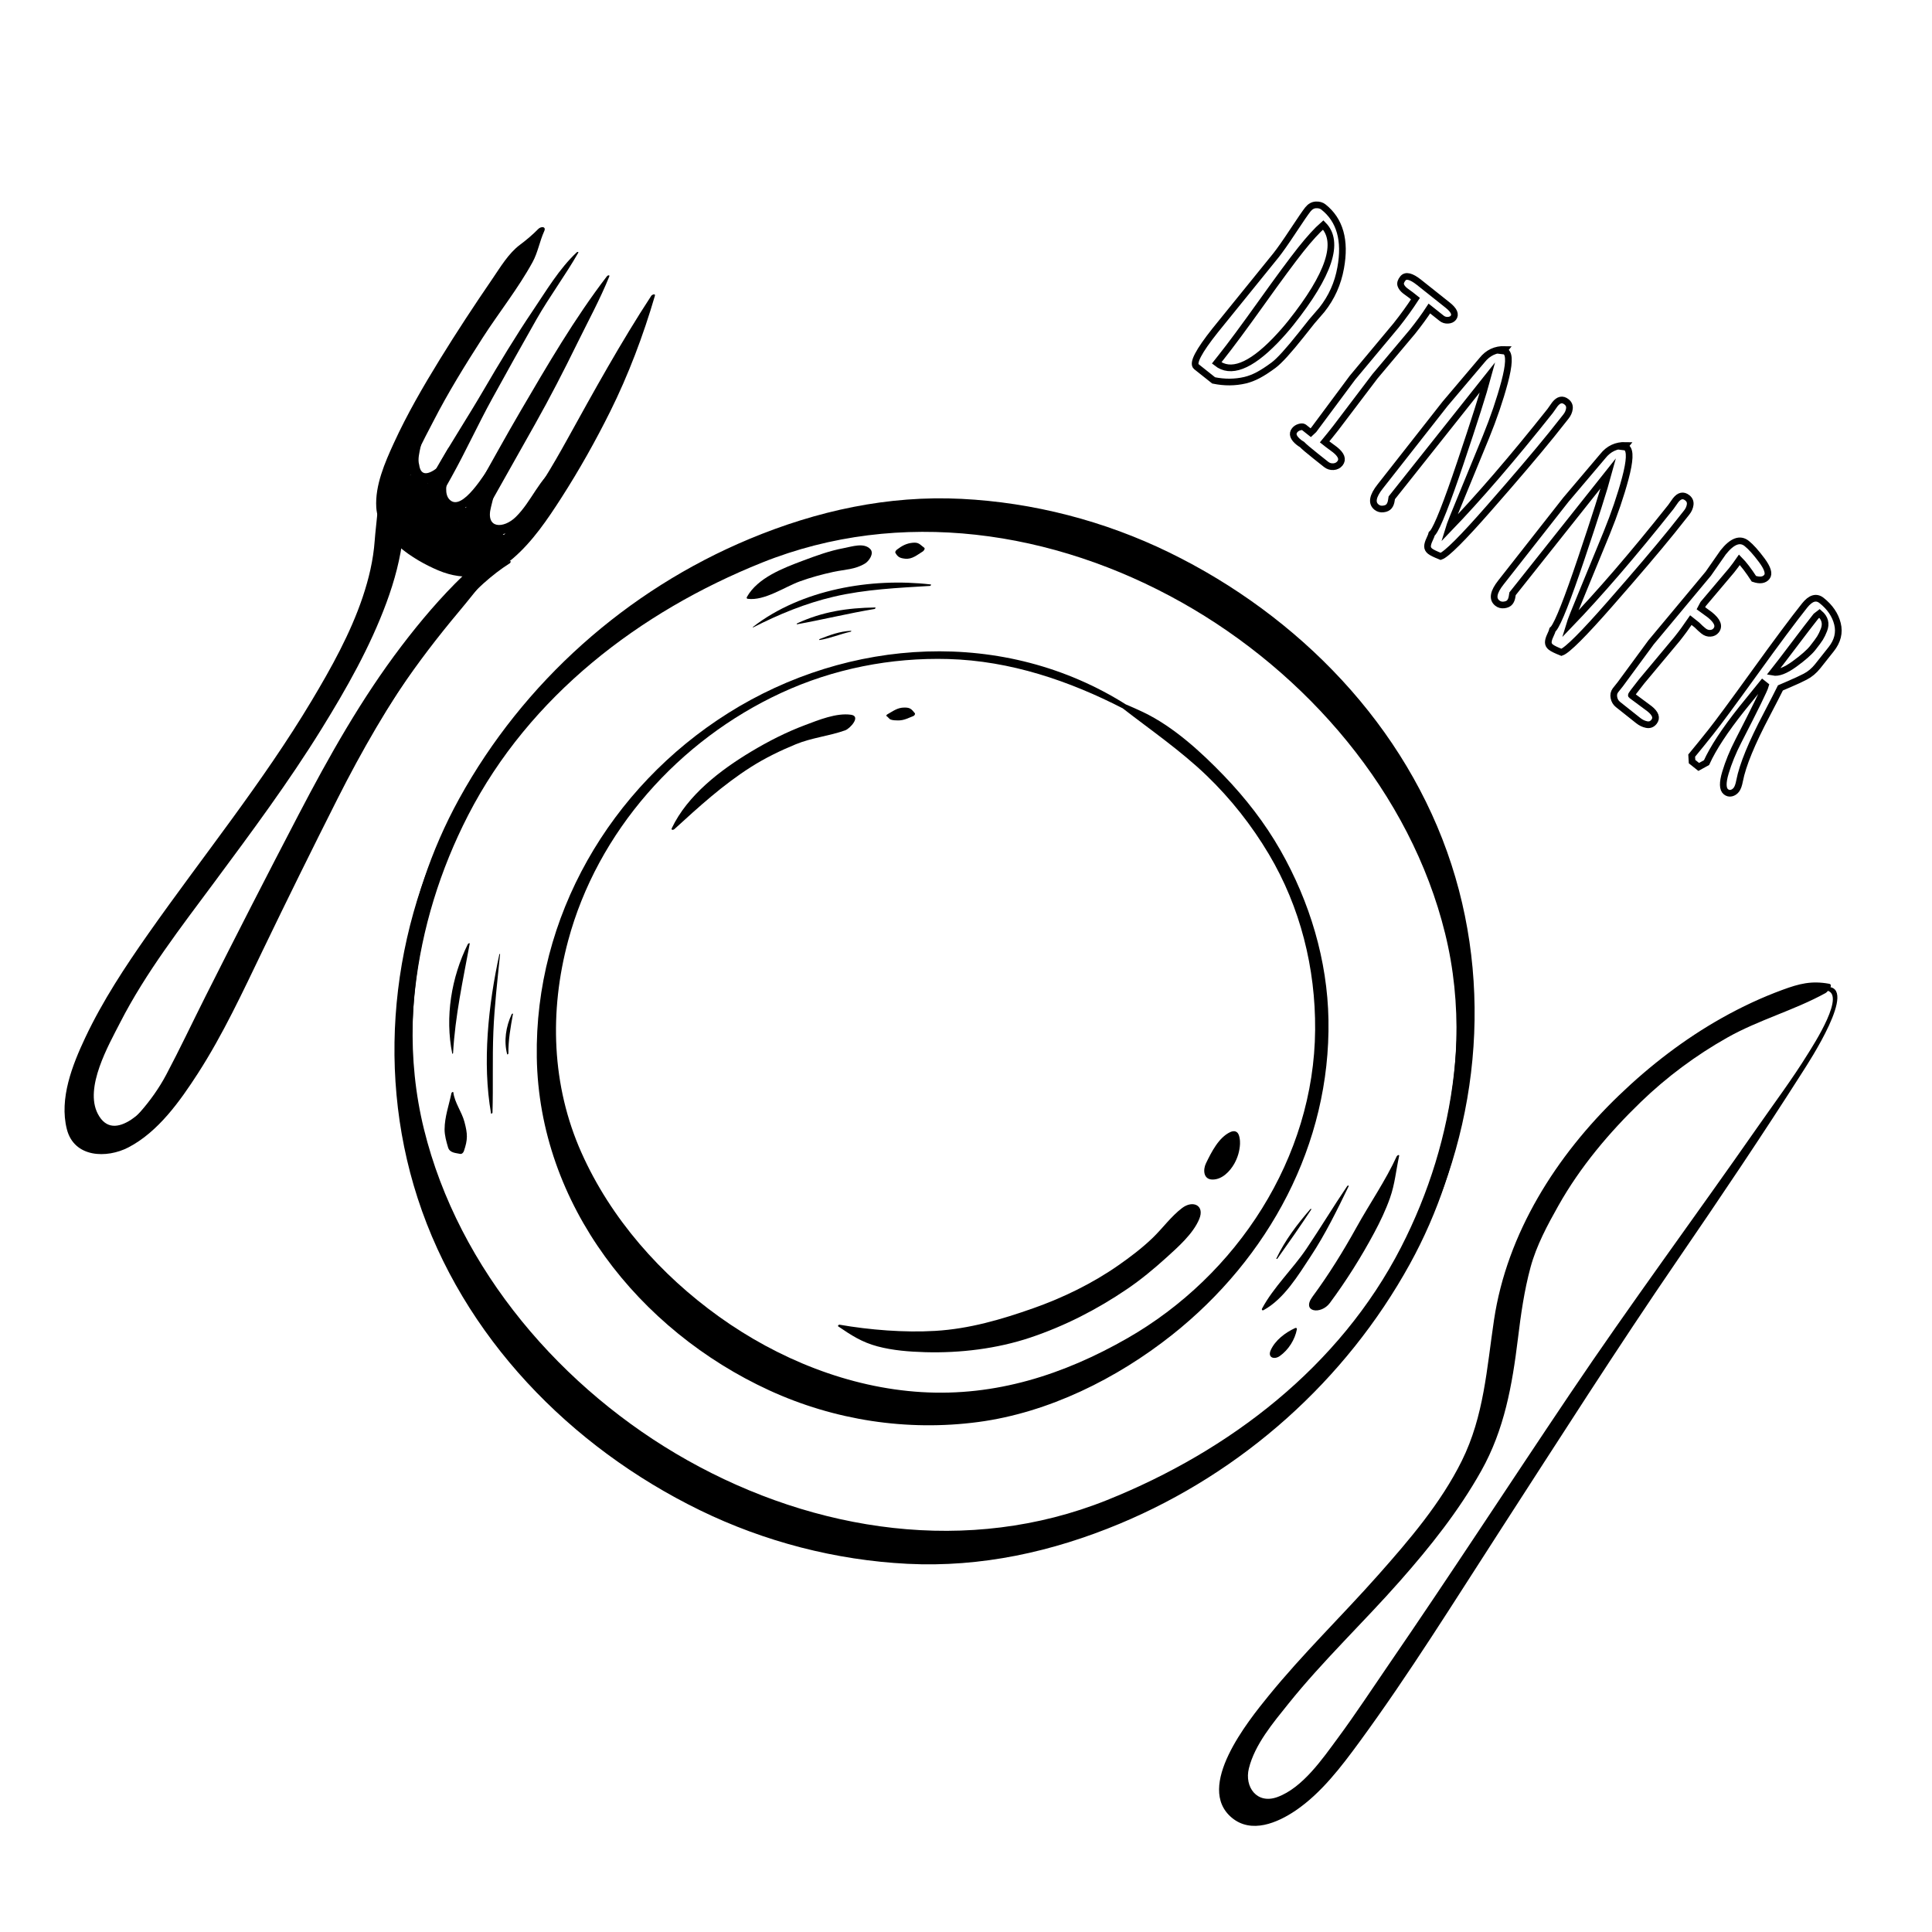 <?xml version="1.0" encoding="UTF-8" standalone="no"?>
<!-- Created with Inkscape (http://www.inkscape.org/) -->

<svg
   width="800"
   height="800"
   viewBox="0 0 211.667 211.667"
   version="1.1"
   id="svg14124"
   inkscape:version="1.1.2 (b8e25be833, 2022-02-05)"
   sodipodi:docname="comer.svg"
   xmlns:inkscape="http://www.inkscape.org/namespaces/inkscape"
   xmlns:sodipodi="http://sodipodi.sourceforge.net/DTD/sodipodi-0.dtd"
   xmlns="http://www.w3.org/2000/svg"
   xmlns:svg="http://www.w3.org/2000/svg">
  <sodipodi:namedview
     id="namedview14126"
     pagecolor="#505050"
     bordercolor="#ffffff"
     borderopacity="1"
     inkscape:pageshadow="0"
     inkscape:pageopacity="0"
     inkscape:pagecheckerboard="1"
     inkscape:document-units="mm"
     showgrid="false"
     units="px"
     inkscape:zoom="1.1830527"
     inkscape:cx="323.086"
     inkscape:cy="392.24864"
     inkscape:window-width="2323"
     inkscape:window-height="1321"
     inkscape:window-x="2469"
     inkscape:window-y="-692"
     inkscape:window-maximized="1"
     inkscape:current-layer="layer1" />
  <defs
     id="defs14121">
    <clipPath
       clipPathUnits="userSpaceOnUse"
       id="clipPath1838">
      <path
         d="M 0,500 H 500 V 0 H 0 Z"
         id="path1836" />
    </clipPath>
    <clipPath
       clipPathUnits="userSpaceOnUse"
       id="clipPath1978">
      <path
         d="M 0,500 H 500 V 0 H 0 Z"
         id="path1976" />
    </clipPath>
  </defs>
  <g
     inkscape:label="Capa 1"
     inkscape:groupmode="layer"
     id="layer1">
    <g
       id="g1832"
       transform="matrix(1.463,0,0,-1.463,-460.679,361.426)">
      <g
         id="g1834"
         clip-path="url(#clipPath1838)">
        <g
           id="g1840"
           transform="translate(429.247,368.313)" />
        <g
           id="g1844"
           transform="translate(431.342,372.187)" />
        <g
           id="g1848"
           transform="translate(438.006,369.147)" />
        <g
           id="g1852"
           transform="translate(442.632,373.725)" />
        <g
           id="g1856"
           transform="translate(447.289,377.543)" />
        <g
           id="g1860"
           transform="translate(365.269,136.442)">
          <path
             d="m 0,0 c 9.432,-5.845 21.059,-6.953 31.545,-3.484 9.683,3.202 18.042,10.152 23.212,18.904 5.379,9.106 6.826,20.348 3.554,30.439 -3.367,10.382 -11.435,18.635 -21.127,23.367 -4.847,2.366 -10.178,3.749 -15.564,4.019 -5.499,0.276 -10.82,-0.892 -15.877,-3 -9.197,-3.834 -16.938,-10.737 -21.742,-19.46 -4.24,-7.702 -5.565,-16.88 -3.712,-25.468 2.035,-9.422 8.011,-17.655 15.853,-23.14 1.228,-0.859 2.496,-1.548 3.851,-2.186 0.121,-0.056 0.378,0.211 0.254,0.299 -4.285,3.074 -8.442,6.155 -11.808,10.265 -3.006,3.672 -5.272,7.923 -6.605,12.476 -2.599,8.871 -1.357,18.358 2.842,26.525 4.585,8.917 12.836,15.238 22.011,18.917 10.364,4.154 21.844,2.399 31.416,-2.979 C 47.466,60.233 55.246,51.229 57.837,40.696 60.432,30.151 56.865,18.765 50.305,10.394 44.745,3.299 36.815,-1.763 28.057,-3.866 18.497,-6.161 8.796,-4.274 0.213,0.299 0.087,0.366 -0.147,0.092 0,0"
             style="fill:#000000;fill-opacity:1;fill-rule:nonzero;stroke:none"
             id="path1862" />
        </g>
        <g
           id="g1864"
           transform="translate(404.473,203.183)">
          <path
             d="m 0,0 c -9.432,5.847 -21.058,6.954 -31.545,3.486 -9.682,-3.203 -18.042,-10.154 -23.212,-18.906 -5.379,-9.107 -6.826,-20.349 -3.555,-30.44 3.367,-10.381 11.434,-18.635 21.126,-23.368 4.847,-2.365 10.178,-3.748 15.565,-4.019 5.499,-0.276 10.821,0.893 15.878,3 9.197,3.834 16.938,10.738 21.742,19.461 4.24,7.702 5.565,16.88 3.711,25.468 -2.035,9.422 -8.011,17.655 -15.853,23.141 -1.227,0.859 -2.495,1.548 -3.85,2.186 -0.121,0.057 -0.378,-0.211 -0.254,-0.299 4.285,-3.074 8.441,-6.155 11.807,-10.265 3.006,-3.673 5.272,-7.924 6.606,-12.477 2.598,-8.871 1.357,-18.358 -2.841,-26.525 -4.585,-8.918 -12.837,-15.239 -22.012,-18.918 -10.364,-4.155 -21.846,-2.398 -31.417,2.98 -9.363,5.261 -17.143,14.266 -19.734,24.799 -2.594,10.546 0.973,21.93 7.533,30.302 5.561,7.095 13.49,12.158 22.248,14.261 9.56,2.295 19.261,0.409 27.844,-4.166 C -0.087,-0.366 0.147,-0.092 0,0"
             style="fill:#000000;fill-opacity:1;fill-rule:nonzero;stroke:none"
             id="path1866" />
        </g>
        <g
           id="g1868"
           transform="translate(399.266,194.25)">
          <path
             d="m 0,0 c -9.165,5.813 -20.833,5.071 -29.853,-0.609 -8.847,-5.573 -14.496,-15.272 -14.328,-25.782 0.177,-11.02 7.647,-20.443 17.403,-24.93 4.885,-2.246 10.337,-3.082 15.662,-2.373 5.258,0.7 10.376,3.249 14.502,6.518 7.239,5.738 11.877,14.267 11.718,23.604 -0.077,4.45 -1.4,8.829 -3.593,12.685 -1.163,2.045 -2.617,3.913 -4.247,5.606 -1.713,1.777 -3.784,3.671 -6.029,4.742 -0.414,0.198 -0.834,0.382 -1.255,0.564 -0.121,0.053 -0.376,-0.204 -0.253,-0.298 2.114,-1.635 4.315,-3.151 6.249,-5.007 1.811,-1.74 3.378,-3.731 4.662,-5.887 2.363,-3.972 3.502,-8.542 3.468,-13.151 -0.071,-9.594 -5.851,-18.405 -14.064,-23.105 -4.771,-2.73 -9.87,-4.365 -15.407,-4.032 -5.436,0.326 -10.751,2.486 -15.152,5.638 -4.381,3.138 -8.115,7.349 -10.318,12.289 -2.243,5.027 -2.417,10.59 -1.001,15.869 2.197,8.194 8.314,15.027 15.954,18.563 3.912,1.811 8.226,2.661 12.528,2.538 C -8.733,3.31 -4.317,1.821 -0.239,-0.282 -0.124,-0.342 0.116,-0.074 0,0"
             style="fill:#000000;fill-opacity:1;fill-rule:nonzero;stroke:none"
             id="path1870" />
        </g>
        <g
           id="g1872"
           transform="translate(377.653,147.72)">
          <path
             d="m 0,0 c 0.984,-0.67 1.772,-1.188 2.949,-1.501 1.159,-0.308 2.37,-0.398 3.565,-0.434 2.611,-0.075 5.38,0.259 7.861,1.089 2.59,0.867 5.019,2.112 7.274,3.647 1.032,0.702 1.997,1.502 2.921,2.339 0.876,0.795 2.017,1.793 2.473,2.901 C 27.464,9.062 26.562,9.47 25.762,8.864 24.932,8.237 24.299,7.343 23.547,6.619 22.759,5.861 21.887,5.201 20.992,4.575 19.044,3.214 16.85,2.145 14.611,1.355 12.216,0.511 9.831,-0.187 7.28,-0.34 4.957,-0.478 2.378,-0.272 0.09,0.125 0.048,0.133 -0.051,0.034 0,0"
             style="fill:#000000;fill-opacity:1;fill-rule:nonzero;stroke:none"
             id="path1874" />
        </g>
        <g
           id="g1876"
           transform="translate(407.015,162.266)">
          <path
             d="m 0,0 c -0.867,-0.401 -1.419,-1.518 -1.814,-2.329 -0.234,-0.479 -0.211,-1.216 0.479,-1.224 0.725,-0.009 1.318,0.615 1.643,1.196 0.255,0.461 0.394,0.938 0.423,1.463 0.013,0.227 -0.027,0.736 -0.229,0.882 C 0.343,0.104 0.173,0.08 0,0"
             style="fill:#000000;fill-opacity:1;fill-rule:nonzero;stroke:none"
             id="path1878" />
        </g>
        <g
           id="g1880"
           transform="translate(365.393,184.958)">
          <path
             d="m 0,0 c 1.83,1.671 3.637,3.32 5.737,4.653 1.057,0.672 2.191,1.221 3.347,1.697 1.207,0.497 2.499,0.615 3.708,1.047 0.352,0.127 1.21,1.054 0.427,1.165 C 12.126,8.717 10.793,8.167 9.783,7.788 8.364,7.255 7.032,6.574 5.733,5.795 3.44,4.418 0.979,2.538 -0.195,0.074 -0.274,-0.093 -0.086,-0.078 0,0"
             style="fill:#000000;fill-opacity:1;fill-rule:nonzero;stroke:none"
             id="path1882" />
        </g>
        <g
           id="g1884"
           transform="translate(381.284,193.414)">
          <path
             d="m 0,0 c 0.109,-0.06 0.179,-0.208 0.3,-0.253 0.168,-0.062 0.39,-0.067 0.566,-0.067 0.439,0 0.738,0.175 1.135,0.328 C 2.07,0.034 2.167,0.153 2.107,0.226 1.854,0.535 1.759,0.646 1.33,0.645 0.798,0.643 0.486,0.375 0.049,0.134 0.013,0.113 -0.062,0.035 0,0"
             style="fill:#000000;fill-opacity:1;fill-rule:nonzero;stroke:none"
             id="path1886" />
        </g>
        <g
           id="g1888"
           transform="translate(419.483,160.457)">
          <path
             d="m 0,0 c -0.832,-1.819 -2.032,-3.553 -3.006,-5.309 -0.996,-1.797 -2.08,-3.55 -3.301,-5.205 -0.86,-1.166 0.637,-1.368 1.294,-0.479 1.236,1.669 2.347,3.435 3.328,5.266 0.452,0.844 0.857,1.695 1.177,2.597 0.374,1.055 0.45,2.068 0.687,3.152 C 0.208,0.156 0.03,0.065 0,0"
             style="fill:#000000;fill-opacity:1;fill-rule:nonzero;stroke:none"
             id="path1890" />
        </g>
        <g
           id="g1892"
           transform="translate(411.867,147.588)">
          <path
             d="m 0,0 c -0.728,-0.338 -1.483,-0.9 -1.822,-1.655 -0.249,-0.555 0.264,-0.73 0.679,-0.437 0.651,0.459 1.137,1.228 1.281,2.003 C 0.155,0.006 0.079,0.036 0,0"
             style="fill:#000000;fill-opacity:1;fill-rule:nonzero;stroke:none"
             id="path1894" />
        </g>
        <g
           id="g1896"
           transform="translate(370.873,202.203)">
          <path
             d="M 0,0 C 1.264,-0.173 2.775,0.895 3.928,1.311 4.741,1.604 5.576,1.83 6.421,2.014 7.275,2.198 8.043,2.184 8.796,2.645 9.081,2.82 9.491,3.39 9.194,3.714 8.716,4.234 7.811,3.906 7.195,3.793 6.141,3.598 5.12,3.223 4.12,2.847 2.656,2.296 0.751,1.575 -0.053,0.137 -0.087,0.077 -0.071,0.009 0,0"
             style="fill:#000000;fill-opacity:1;fill-rule:nonzero;stroke:none"
             id="path1898" />
        </g>
        <g
           id="g1900"
           transform="translate(381.94,205.645)">
          <path
             d="M 0,0 C 0.18,-0.324 0.349,-0.4 0.735,-0.44 1.261,-0.494 1.64,-0.146 2.056,0.106 2.114,0.142 2.251,0.314 2.158,0.382 1.833,0.617 1.767,0.795 1.31,0.756 0.835,0.716 0.489,0.527 0.121,0.246 0.063,0.202 -0.046,0.085 0,0"
             style="fill:#000000;fill-opacity:1;fill-rule:nonzero;stroke:none"
             id="path1902" />
        </g>
        <g
           id="g1904"
           transform="translate(348.692,165.181)">
          <path
             d="m 0,0 c -0.187,-0.917 -0.505,-1.758 -0.512,-2.706 -0.003,-0.448 0.134,-0.933 0.261,-1.358 0.123,-0.412 0.574,-0.411 0.902,-0.482 0.13,-0.028 0.242,0.091 0.281,0.204 0.302,0.877 0.283,1.289 0.043,2.193 -0.203,0.76 -0.727,1.42 -0.832,2.202 C 0.131,0.144 0.011,0.051 0,0"
             style="fill:#000000;fill-opacity:1;fill-rule:nonzero;stroke:none"
             id="path1906" />
        </g>
        <g
           id="g1908"
           transform="translate(415.774,158.223)">
          <path
             d="m 0,0 c -1.046,-1.543 -2.007,-3.141 -3.049,-4.686 -1.026,-1.524 -2.468,-2.877 -3.328,-4.486 -0.048,-0.09 0.025,-0.166 0.116,-0.116 1.536,0.84 2.599,2.619 3.536,4.041 1.088,1.65 1.971,3.452 2.829,5.228 C 0.145,0.067 0.034,0.049 0,0"
             style="fill:#000000;fill-opacity:1;fill-rule:nonzero;stroke:none"
             id="path1910" />
        </g>
        <g
           id="g1912"
           transform="translate(413.011,156.498)">
          <path
             d="m 0,0 c -0.979,-1.129 -1.896,-2.334 -2.539,-3.688 -0.031,-0.066 0.052,-0.05 0.077,-0.014 0.858,1.208 1.711,2.424 2.525,3.662 C 0.102,0.018 0.041,0.047 0,0"
             style="fill:#000000;fill-opacity:1;fill-rule:nonzero;stroke:none"
             id="path1914" />
        </g>
        <g
           id="g1916"
           transform="translate(348.815,168.175)">
          <path
             d="M 0,0 C 0.156,2.795 0.738,5.448 1.244,8.185 1.263,8.289 1.131,8.217 1.106,8.168 -0.129,5.681 -0.618,2.702 -0.06,-0.036 -0.053,-0.069 -0.001,-0.02 0,0"
             style="fill:#000000;fill-opacity:1;fill-rule:nonzero;stroke:none"
             id="path1918" />
        </g>
        <g
           id="g1920"
           transform="translate(352.281,175.578)">
          <path
             d="m 0,0 c -0.822,-3.771 -1.291,-8.1 -0.621,-11.919 0.01,-0.058 0.106,0.027 0.107,0.065 0.06,2.015 -0.016,4.028 0.066,6.044 0.08,1.951 0.31,3.889 0.502,5.83 C 0.057,0.053 0.004,0.02 0,0"
             style="fill:#000000;fill-opacity:1;fill-rule:nonzero;stroke:none"
             id="path1922" />
        </g>
        <g
           id="g1924"
           transform="translate(353.204,171.093)">
          <path
             d="m 0,0 c -0.433,-0.931 -0.599,-1.998 -0.338,-2.995 0.013,-0.05 0.092,0.022 0.092,0.055 -0.01,1.01 0.162,1.963 0.341,2.952 C 0.108,0.083 0.017,0.035 0,0"
             style="fill:#000000;fill-opacity:1;fill-rule:nonzero;stroke:none"
             id="path1926" />
        </g>
        <g
           id="g1928"
           transform="translate(371.284,200.059)">
          <path
             d="m 0,0 c 1.957,0.995 3.917,1.804 6.061,2.306 2.335,0.546 4.797,0.657 7.184,0.802 0.045,0.003 0.125,0.101 0.053,0.11 C 8.846,3.737 3.609,2.846 -0.007,0.041 -0.024,0.027 -0.034,-0.018 0,0"
             style="fill:#000000;fill-opacity:1;fill-rule:nonzero;stroke:none"
             id="path1930" />
        </g>
        <g
           id="g1932"
           transform="translate(374.576,200.294)">
          <path
             d="M 0,0 C 1.94,0.352 3.862,0.823 5.806,1.147 5.846,1.154 5.915,1.26 5.847,1.259 3.783,1.229 1.897,0.948 0.01,0.071 -0.018,0.059 -0.054,-0.01 0,0"
             style="fill:#000000;fill-opacity:1;fill-rule:nonzero;stroke:none"
             id="path1934" />
        </g>
        <g
           id="g1936"
           transform="translate(376.261,199.116)">
          <path
             d="M 0,0 C 0.807,0.126 1.54,0.449 2.333,0.623 2.357,0.628 2.402,0.694 2.358,0.692 1.503,0.649 0.798,0.381 0.009,0.074 -0.021,0.062 -0.055,-0.009 0,0"
             style="fill:#000000;fill-opacity:1;fill-rule:nonzero;stroke:none"
             id="path1938" />
        </g>
        <g
           id="g1940"
           transform="translate(363.658,224.893)">
          <path
             d="m 0,0 c -2.27,-3.47 -4.288,-7.125 -6.292,-10.752 -1.111,-2.011 -2.294,-3.992 -3.676,-5.831 -1.069,-1.424 -1.651,-2.316 -3.435,-1.89 -1.75,0.418 -4.801,2.113 -4.741,4.228 0.048,1.647 1.086,3.405 1.814,4.826 1.106,2.16 2.387,4.228 3.698,6.268 1.216,1.89 2.66,3.695 3.74,5.667 0.404,0.736 0.529,1.563 0.875,2.323 0.169,0.368 -0.247,0.369 -0.443,0.168 -0.421,-0.43 -0.886,-0.823 -1.368,-1.183 -0.865,-0.644 -1.475,-1.686 -2.076,-2.563 -1.36,-1.986 -2.682,-3.996 -3.943,-6.045 -1.244,-2.024 -2.442,-4.086 -3.432,-6.247 -0.668,-1.455 -1.413,-3.166 -1.315,-4.807 0.137,-2.272 2.783,-3.939 4.642,-4.723 2.04,-0.859 3.939,-0.521 5.586,0.888 1.474,1.263 2.602,2.939 3.643,4.56 1.333,2.077 2.552,4.246 3.651,6.456 1.364,2.744 2.481,5.708 3.342,8.653 C 0.328,0.193 0.057,0.087 0,0"
             style="fill:#000000;fill-opacity:1;fill-rule:nonzero;stroke:none"
             id="path1942" />
        </g>
        <g
           id="g1944"
           transform="translate(358.078,228.15)">
          <path
             d="m 0,0 c -1.312,-1.227 -2.286,-2.88 -3.284,-4.359 -1.308,-1.939 -2.514,-3.938 -3.693,-5.957 -1.157,-1.984 -2.416,-3.905 -3.559,-5.897 -0.521,-0.906 -1.048,-1.808 -1.578,-2.707 -0.211,-0.357 -0.522,-0.759 -0.617,-1.168 -0.064,-0.274 0.048,-0.488 0.016,-0.724 -0.033,-0.237 0.197,-0.272 0.36,-0.139 0.622,0.512 1.064,0.81 1.501,1.54 0.515,0.856 0.999,1.731 1.483,2.605 1.066,1.918 1.975,3.914 3.031,5.836 1.09,1.984 2.192,3.961 3.311,5.928 0.975,1.713 2.161,3.296 3.136,5.001 C 0.159,0.048 0.045,0.042 0,0"
             style="fill:#000000;fill-opacity:1;fill-rule:nonzero;stroke:none"
             id="path1946" />
        </g>
        <g
           id="g1948"
           transform="translate(360.339,226.359)">
          <path
             d="m 0,0 c -2.408,-3.133 -4.469,-6.674 -6.462,-10.08 -1.1,-1.879 -2.145,-3.79 -3.215,-5.686 -0.478,-0.847 -0.957,-1.695 -1.436,-2.543 -0.298,-0.527 -1.162,-1.567 -0.804,-2.205 0.145,-0.256 0.409,-0.237 0.652,-0.125 -0.459,-0.212 0.316,0.166 0.356,0.195 0.385,0.275 0.626,0.696 0.862,1.093 0.469,0.789 0.903,1.598 1.354,2.396 1.104,1.96 2.207,3.921 3.311,5.881 1.114,1.977 2.15,3.995 3.149,6.033 0.808,1.648 1.717,3.31 2.404,5.012 C 0.229,0.118 0.06,0.077 0,0"
             style="fill:#000000;fill-opacity:1;fill-rule:nonzero;stroke:none"
             id="path1950" />
        </g>
        <g
           id="g1952"
           transform="translate(350.015,207.514)">
          <path
             d="m 0,0 c -0.141,0.094 -0.277,0.183 -0.408,0.263 -0.133,0.079 -0.27,0.153 -0.403,0.23 0.425,0.144 1.275,0.669 0.628,0.98 C -0.22,1.486 -0.257,1.504 -0.293,1.518 0.219,1.759 0.655,2.162 1.049,2.633 1.04,2.59 1.03,2.544 1.023,2.5 0.888,1.837 0.533,1.328 0.545,0.623 0.545,0.471 0.589,0.34 0.644,0.213 0.415,0.216 0.199,0.136 0,0 M -2.44,3.555 C -2.595,2.966 -2.658,2.391 -2.514,1.969 -2.522,1.994 -2.536,2.002 -2.546,2.025 -2.745,2.462 -2.899,2.909 -3.087,3.35 -2.853,3.393 -2.63,3.471 -2.44,3.555 M 6.911,4.601 C 6.928,4.74 6.697,4.692 6.634,4.649 5.248,3.711 4.687,1.98 3.495,0.816 2.588,-0.07 1.211,-0.096 1.637,1.545 1.912,2.623 2.172,3.925 2.701,4.89 2.946,5.326 2.042,5.271 1.861,5.039 1.845,5.018 1.825,4.989 1.806,4.962 L 1.804,4.959 C 1.802,4.959 1.802,4.957 1.8,4.955 1.219,4.159 -0.529,1.115 -1.476,2.132 c -0.72,0.769 0.38,2.951 0.694,3.726 0.178,0.442 -0.646,0.32 -0.805,0.06 -0.28,-0.467 -0.519,-0.956 -0.797,-1.429 -0.799,-0.596 -1.248,-0.52 -1.352,0.226 -0.127,0.416 0.02,0.947 0.104,1.358 0.308,1.456 1.238,2.75 1.88,4.073 0.083,0.173 -0.249,0.118 -0.315,0.024 C -3.079,8.73 -5.495,5.884 -4.378,3.952 -4.877,3.809 -5.319,3.473 -5.199,3.077 -4.96,2.29 -4.943,1.807 -4.444,1.322 c 0.193,-0.416 0.449,-0.791 0.886,-1.076 0.183,-0.122 0.379,-0.174 0.575,-0.192 0.688,-0.457 1.442,-0.83 2.14,-1.234 0.04,-0.021 0.084,-0.034 0.125,-0.052 0.022,-1.043 2.364,-0.51 3.001,-0.319 0.436,0.132 0.608,0.405 0.574,0.625 0.013,0.006 0.027,0.006 0.039,0.01 0.056,0.015 0.248,0.143 0.111,0.203 -0.156,0.067 -0.317,0.15 -0.484,0.235 0.93,0.248 1.671,0.91 2.303,1.614 0.793,0.88 1.956,2.328 2.085,3.465"
             style="fill:#000000;fill-opacity:1;fill-rule:nonzero;stroke:none"
             id="path1954" />
        </g>
        <g
           id="g1956"
           transform="translate(353.039,205.02)">
          <path
             d="m 0,0 c -4.142,-2.075 -6.977,-6.069 -9.437,-9.85 -3.29,-5.055 -6.045,-10.439 -8.821,-15.786 -2.443,-4.706 -4.621,-9.784 -7.871,-14.005 -0.858,-1.115 -3.46,-4.133 -4.7,-1.743 -1.019,1.961 0.805,5.134 1.677,6.838 1.918,3.746 4.558,7.144 7.057,10.513 2.783,3.753 5.562,7.493 8.021,11.469 1.868,3.019 3.631,6.123 4.863,9.461 0.609,1.649 1.056,3.319 1.249,5.067 0.167,1.508 -0.29,2.678 -1.317,3.765 -0.2,0.211 -0.588,-0.21 -0.575,-0.414 0.083,-1.263 -0.146,-2.519 -0.238,-3.778 -0.106,-1.456 -0.437,-2.85 -0.902,-4.232 -0.917,-2.726 -2.355,-5.305 -3.826,-7.765 -3.656,-6.112 -8.144,-11.631 -12.231,-17.447 -1.739,-2.477 -3.416,-5.02 -4.711,-7.762 -0.968,-2.054 -1.966,-4.567 -1.385,-6.864 0.543,-2.148 2.991,-2.208 4.61,-1.367 2.24,1.164 3.873,3.48 5.208,5.547 1.878,2.911 3.357,6.104 4.858,9.219 1.83,3.799 3.694,7.575 5.593,11.34 1.814,3.592 3.841,7.103 6.154,10.398 1.866,2.656 3.977,5.478 6.751,7.241 C 0.104,-0.106 0.125,0.062 0,0"
             style="fill:#000000;fill-opacity:1;fill-rule:nonzero;stroke:none"
             id="path1958" />
        </g>
        <g
           id="g1960"
           transform="translate(353.823,206.476)">
          <path
             d="m 0,0 c -1.667,-0.174 -3.08,-1.401 -4.235,-2.517 -1.687,-1.627 -3.213,-3.423 -4.631,-5.287 -2.999,-3.942 -5.42,-8.246 -7.707,-12.628 -2.363,-4.527 -4.691,-9.076 -6.987,-13.637 -0.979,-1.948 -1.907,-3.918 -2.929,-5.845 -0.528,-0.993 -1.191,-1.928 -1.933,-2.772 -0.671,-0.761 -1.531,-1.294 -2.233,-2.018 -0.126,-0.129 -0.243,-0.522 0.08,-0.438 1.439,0.375 2.606,1.804 3.512,2.908 1.294,1.576 2.244,3.397 3.375,5.086 2.835,4.233 5.13,8.75 7.463,13.271 2.251,4.361 4.484,8.733 7.232,12.808 1.368,2.028 2.863,3.976 4.436,5.85 1.447,1.722 2.8,3.628 4.537,5.061 C 0.008,-0.136 0.104,0.011 0,0"
             style="fill:#000000;fill-opacity:1;fill-rule:nonzero;stroke:none"
             id="path1962" />
        </g>
        <g
           id="g1964"
           transform="translate(451.537,172.886)">
          <path
             d="m 0,0 c 1.782,-0.062 -0.908,-4.181 -1.254,-4.742 -1.172,-1.899 -2.511,-3.682 -3.785,-5.511 -4.661,-6.684 -9.508,-13.236 -14.059,-19.997 -4.531,-6.731 -8.951,-13.537 -13.544,-20.228 -1.265,-1.843 -2.493,-3.719 -3.822,-5.519 -1.142,-1.547 -2.639,-3.735 -4.535,-4.421 -1.532,-0.554 -2.468,0.763 -2.129,2.142 0.444,1.806 1.836,3.444 2.972,4.861 2.571,3.204 5.609,6.076 8.326,9.157 2.277,2.581 4.42,5.265 6.107,8.275 1.734,3.093 2.317,6.411 2.743,9.886 0.22,1.806 0.47,3.599 0.947,5.358 0.438,1.62 1.269,3.163 2.089,4.618 1.626,2.889 3.791,5.46 6.168,7.755 1.936,1.869 4.117,3.492 6.461,4.815 2.378,1.343 5.002,2.04 7.379,3.347 0.118,0.063 0.637,0.624 0.256,0.693 -1.317,0.24 -2.228,0.008 -3.487,-0.456 -1.562,-0.574 -3.059,-1.276 -4.51,-2.09 -2.819,-1.58 -5.401,-3.569 -7.728,-5.806 -4.695,-4.511 -8.391,-10.322 -9.364,-16.82 -0.544,-3.638 -0.748,-7.195 -2.409,-10.548 -1.574,-3.179 -3.945,-5.941 -6.283,-8.578 -2.698,-3.042 -5.642,-5.89 -8.206,-9.046 -1.511,-1.861 -5.515,-6.805 -2.732,-9.113 1.463,-1.214 3.414,-0.38 4.774,0.544 1.919,1.304 3.417,3.277 4.772,5.126 3.738,5.101 7.098,10.523 10.53,15.828 4.402,6.806 8.753,13.643 13.335,20.328 3.174,4.632 6.321,9.305 9.336,14.043 0.411,0.647 4.243,6.475 1.773,6.351 C 0.016,0.246 -0.161,0.006 0,0"
             style="fill:#000000;fill-opacity:1;fill-rule:nonzero;stroke:none"
             id="path1966" />
        </g>
      </g>
    </g>
    <g
       id="g1972"
       transform="matrix(1.463,0,0,-1.463,-460.679,361.426)">
      <g
         id="g1974"
         clip-path="url(#clipPath1978)">
        <g
           id="g1980"
           transform="translate(404.475,219.589)">
          <path
             d="m 0,0 1.297,-1.031 c 0.81,-0.167 1.597,-0.162 2.356,0.015 0.332,0.08 0.661,0.208 0.993,0.385 0.331,0.176 0.709,0.422 1.137,0.739 0.43,0.318 1.121,1.079 2.077,2.283 L 8.647,3.382 9.4,4.256 c 0.729,0.917 1.2,1.965 1.41,3.141 0.375,2.056 -0.054,3.575 -1.287,4.554 C 9.371,12.072 9.181,12.125 8.951,12.112 8.721,12.1 8.521,11.984 8.35,11.769 8.178,11.552 7.812,11.021 7.253,10.173 6.694,9.325 6.262,8.709 5.955,8.323 L 1.41,2.711 C 0.166,1.146 -0.305,0.242 0,0 Z M 4.875,4.777 C 6.182,6.608 7.163,7.937 7.82,8.765 8.478,9.591 9.038,10.206 9.502,10.61 10.763,9.341 9.958,6.901 7.089,3.29 6.731,2.84 6.336,2.392 5.904,1.943 4.023,0.007 2.562,-0.548 1.521,0.278 l 0.341,0.43 C 2.563,1.59 3.567,2.946 4.875,4.777 Z"
             style="fill:none;stroke:#000000;stroke-width:0.5;stroke-linecap:butt;stroke-linejoin:miter;stroke-miterlimit:10;stroke-dasharray:none;stroke-opacity:1"
             id="path1982" />
        </g>
        <g
           id="g1984"
           transform="translate(420.673,222.219)">
          <path
             d="M 0,0 C 0.492,0.619 0.91,1.192 1.253,1.721 L 2.174,0.989 C 2.308,0.883 2.465,0.834 2.645,0.844 2.823,0.854 2.958,0.914 3.046,1.025 3.245,1.276 3.104,1.596 2.619,1.98 L 0.479,3.681 C -0.11,4.149 -0.515,4.246 -0.733,3.971 -0.882,3.784 -0.934,3.618 -0.888,3.472 -0.842,3.325 -0.73,3.183 -0.556,3.044 L -0.13,2.733 0.212,2.462 C -0.207,1.814 -0.688,1.147 -1.231,0.464 l -3.273,-3.921 -2.906,-3.909 -0.224,-0.209 -0.509,0.404 c -0.074,0.049 -0.185,0.052 -0.335,0.009 -0.149,-0.044 -0.268,-0.121 -0.356,-0.233 -0.214,-0.268 -0.106,-0.572 0.32,-0.911 0.052,-0.042 0.13,-0.094 0.233,-0.156 0.134,-0.144 0.472,-0.433 1.015,-0.864 l 0.789,-0.627 c 0.158,-0.125 0.34,-0.182 0.545,-0.169 0.206,0.014 0.369,0.096 0.49,0.248 0.236,0.298 0.11,0.642 -0.381,1.031 l -0.531,0.394 -0.237,0.187 0.405,0.494 0.425,0.535 2.943,3.882 z"
             style="fill:none;stroke:#000000;stroke-width:0.5;stroke-linecap:butt;stroke-linejoin:miter;stroke-miterlimit:10;stroke-dasharray:none;stroke-opacity:1"
             id="path1986" />
        </g>
        <g
           id="g1988"
           transform="translate(418.254,210.628)">
          <path
             d="m 0,0 c -0.58,-0.73 -0.675,-1.25 -0.283,-1.562 0.146,-0.116 0.317,-0.162 0.512,-0.135 0.199,0.024 0.339,0.093 0.427,0.204 0.089,0.11 0.147,0.26 0.173,0.45 0.011,0.086 0.021,0.145 0.027,0.178 l 7.18,9.037 C 7.712,6.972 7.033,4.841 6.003,1.78 4.973,-1.281 4.281,-3.034 3.929,-3.478 L 3.856,-3.55 C 3.839,-3.631 3.781,-3.775 3.684,-3.983 3.585,-4.191 3.536,-4.364 3.535,-4.503 c 0,-0.138 0.064,-0.257 0.189,-0.356 0.126,-0.1 0.391,-0.23 0.797,-0.391 0.435,0.15 1.643,1.356 3.625,3.618 1.984,2.262 3.54,4.092 4.67,5.49 l 1.08,1.359 c 0.149,0.187 0.237,0.385 0.263,0.593 0.028,0.207 -0.045,0.378 -0.214,0.512 C 13.646,6.56 13.356,6.5 13.073,6.144 L 12.717,5.64 C 9.885,2.075 7.353,-0.865 5.121,-3.182 c 0.081,0.27 0.421,1.127 1.021,2.572 0.599,1.444 1.189,2.88 1.769,4.305 0.581,1.426 1.044,2.79 1.393,4.092 0.346,1.302 0.381,2.064 0.099,2.286 -0.041,0.033 -0.095,0.053 -0.165,0.061 l 0.09,0.114 C 8.63,10.269 8.06,10.002 7.619,9.447 L 4.854,6.182 Z"
             style="fill:none;stroke:#000000;stroke-width:0.5;stroke-linecap:butt;stroke-linejoin:miter;stroke-miterlimit:10;stroke-dasharray:none;stroke-opacity:1"
             id="path1990" />
        </g>
        <g
           id="g1992"
           transform="translate(427.298,203.443)">
          <path
             d="m 0,0 c -0.58,-0.73 -0.675,-1.251 -0.283,-1.562 0.146,-0.117 0.317,-0.162 0.512,-0.136 0.199,0.024 0.339,0.093 0.427,0.204 0.089,0.111 0.147,0.261 0.173,0.45 0.011,0.086 0.021,0.146 0.027,0.178 l 7.18,9.037 C 7.712,6.971 7.033,4.84 6.003,1.779 4.973,-1.282 4.281,-3.034 3.929,-3.479 L 3.856,-3.55 C 3.839,-3.632 3.781,-3.776 3.684,-3.984 3.585,-4.192 3.535,-4.365 3.535,-4.504 c 0,-0.138 0.064,-0.257 0.189,-0.356 0.126,-0.1 0.39,-0.23 0.797,-0.391 0.435,0.15 1.643,1.357 3.625,3.618 1.984,2.262 3.54,4.092 4.67,5.491 l 1.08,1.359 c 0.149,0.186 0.236,0.385 0.263,0.592 0.027,0.208 -0.045,0.378 -0.214,0.512 -0.299,0.238 -0.589,0.178 -0.872,-0.178 L 12.717,5.64 C 9.885,2.075 7.353,-0.865 5.121,-3.183 c 0.081,0.27 0.421,1.127 1.021,2.572 0.598,1.444 1.189,2.88 1.769,4.306 0.58,1.426 1.044,2.789 1.393,4.091 0.346,1.302 0.381,2.064 0.099,2.286 -0.041,0.033 -0.096,0.053 -0.165,0.061 l 0.09,0.114 C 8.63,10.268 8.06,10.001 7.619,9.446 L 4.854,6.182 Z"
             style="fill:none;stroke:#000000;stroke-width:0.5;stroke-linecap:butt;stroke-linejoin:miter;stroke-miterlimit:10;stroke-dasharray:none;stroke-opacity:1"
             id="path1994" />
        </g>
        <g
           id="g1996"
           transform="translate(438.528,198.94)">
          <path
             d="m 0,0 -2.296,-3.124 -0.376,-0.473 c -0.114,-0.157 -0.15,-0.341 -0.107,-0.55 0.042,-0.21 0.142,-0.378 0.3,-0.504 l 1.516,-1.204 c 0.199,-0.159 0.409,-0.259 0.633,-0.303 0.224,-0.043 0.405,0.025 0.55,0.207 0.232,0.292 0.12,0.619 -0.336,0.981 l -1.358,1.007 c -0.023,0.02 0.232,0.364 0.766,1.036 l 2.663,3.19 c 0.358,0.45 0.699,0.917 1.026,1.4 L 3.437,1.302 C 3.605,1.129 3.77,0.979 3.93,0.852 4.091,0.724 4.263,0.667 4.444,0.68 4.626,0.692 4.768,0.764 4.87,0.892 5.13,1.219 4.971,1.612 4.393,2.072 L 3.732,2.554 c 0.104,0.203 0.161,0.31 0.17,0.322 L 6.028,5.391 C 6.232,5.647 6.429,5.911 6.615,6.183 6.933,5.863 7.295,5.39 7.702,4.762 8.154,4.611 8.478,4.659 8.673,4.904 8.858,5.139 8.733,5.551 8.297,6.141 7.859,6.73 7.481,7.153 7.16,7.408 6.656,7.808 6.069,7.583 5.396,6.736 L 4.287,5.144 Z"
             style="fill:none;stroke:#000000;stroke-width:0.5;stroke-linecap:butt;stroke-linejoin:miter;stroke-miterlimit:10;stroke-dasharray:none;stroke-opacity:1"
             id="path1998" />
        </g>
        <g
           id="g2000"
           transform="translate(451.473,199.865)">
          <path
             d="m 0,0 c -0.09,-0.234 -0.188,-0.435 -0.293,-0.604 -0.105,-0.168 -0.289,-0.417 -0.549,-0.744 -0.26,-0.327 -0.72,-0.73 -1.383,-1.211 -0.663,-0.479 -1.191,-0.68 -1.588,-0.603 0.334,0.421 0.858,1.103 1.57,2.048 0.713,0.945 1.264,1.663 1.653,2.154 l 0.265,0.205 C 0.08,0.894 0.188,0.479 0,0 Z m -4.376,-4.159 c -0.078,-0.291 -0.757,-1.678 -2.033,-4.161 -0.418,-0.812 -0.738,-1.599 -0.965,-2.358 -0.228,-0.759 -0.215,-1.238 0.037,-1.437 0.122,-0.098 0.256,-0.13 0.401,-0.098 0.145,0.033 0.27,0.115 0.374,0.246 0.105,0.132 0.189,0.363 0.251,0.695 0.224,1.157 0.901,2.806 2.032,4.949 0.513,0.983 0.853,1.646 1.022,1.99 0.046,0.021 0.277,0.121 0.694,0.299 0.419,0.177 0.804,0.357 1.159,0.538 0.353,0.182 0.667,0.444 0.941,0.789 l 1.002,1.263 C 1.022,-0.837 1.181,-0.2 1.014,0.467 0.848,1.133 0.451,1.714 -0.173,2.21 -0.57,2.526 -0.995,2.401 -1.445,1.834 c -0.86,-1.081 -2.109,-2.758 -3.746,-5.03 -1.64,-2.273 -2.725,-3.743 -3.256,-4.412 -0.532,-0.669 -1.017,-1.269 -1.455,-1.797 l 0.027,-0.45 0.499,-0.398 0.585,0.322 c 0.496,1.093 1.374,2.431 2.633,4.014 l 1.563,1.932 z"
             style="fill:none;stroke:#000000;stroke-width:0.5;stroke-linecap:butt;stroke-linejoin:miter;stroke-miterlimit:10;stroke-dasharray:none;stroke-opacity:1"
             id="path2002" />
        </g>
      </g>
    </g>
  </g>
</svg>
